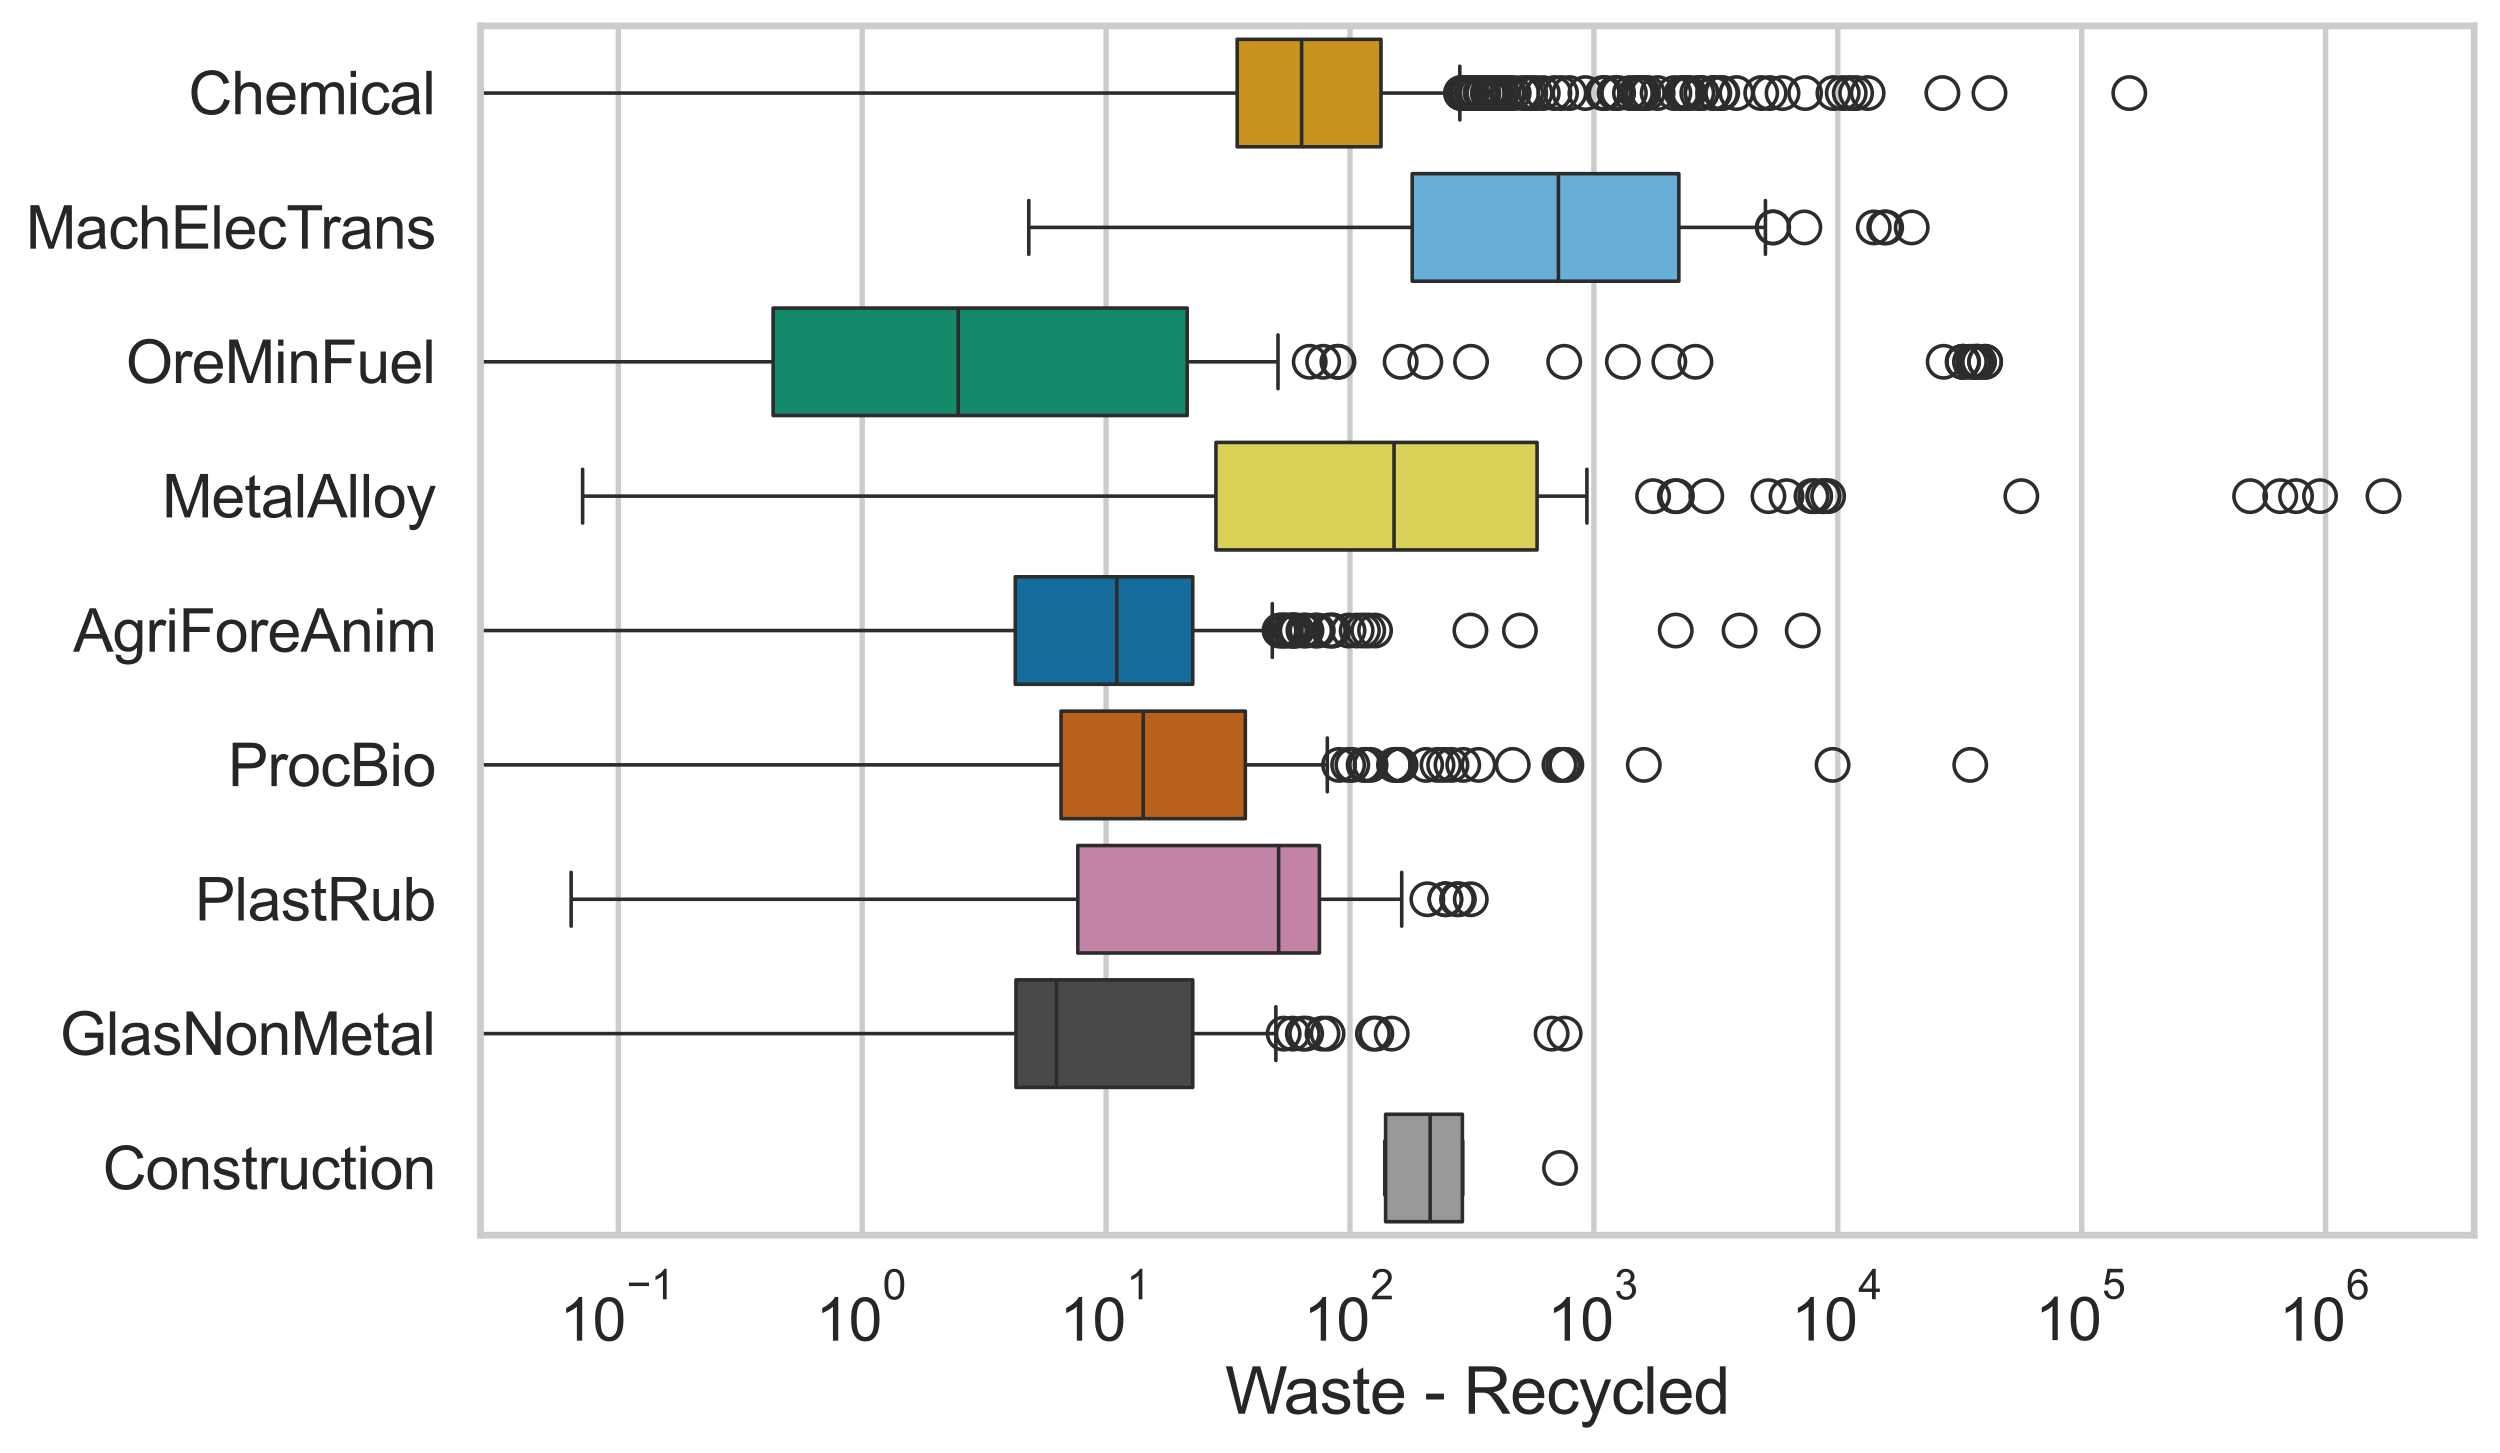 <?xml version="1.0" encoding="utf-8" standalone="no"?>
<!DOCTYPE svg PUBLIC "-//W3C//DTD SVG 1.1//EN"
  "http://www.w3.org/Graphics/SVG/1.1/DTD/svg11.dtd">
<svg xmlns:xlink="http://www.w3.org/1999/xlink" width="695.577pt" height="404.332pt" viewBox="0 0 695.577 404.332" xmlns="http://www.w3.org/2000/svg" version="1.1">
 <defs>
  <style type="text/css">*{stroke-linejoin: round; stroke-linecap: butt}</style>
 </defs>
 <g id="figure_1">
  <g id="patch_1">
   <path d="M 0 404.332 
L 695.577 404.332 
L 695.577 0 
L 0 0 
z
" style="fill: #ffffff"/>
  </g>
  <g id="axes_1">
   <g id="patch_2">
    <path d="M 133.697 343.665 
L 688.377 343.665 
L 688.377 7.2 
L 133.697 7.2 
z
" style="fill: #ffffff"/>
   </g>
   <g id="matplotlib.axis_1">
    <g id="xtick_1">
     <g id="line2d_1">
      <path d="M 172.029 343.665 
L 172.029 7.2 
" clip-path="url(#pf0ab934330)" style="fill: none; stroke: #cccccc; stroke-width: 1.5; stroke-linecap: round"/>
     </g>
     <g id="text_1">
      <!-- $\mathdefault{10^{-1}}$ -->
      <g style="fill: #262626" transform="translate(155.694 373.18) scale(0.165 -0.165)">
       <defs>
        <path id="ArialMT-31" d="M 2384 0 
L 1822 0 
L 1822 3584 
Q 1619 3391 1289 3197 
Q 959 3003 697 2906 
L 697 3450 
Q 1169 3672 1522 3987 
Q 1875 4303 2022 4600 
L 2384 4600 
L 2384 0 
z
" transform="scale(0.016)"/>
        <path id="ArialMT-30" d="M 266 2259 
Q 266 3072 433 3567 
Q 600 4063 929 4331 
Q 1259 4600 1759 4600 
Q 2128 4600 2406 4451 
Q 2684 4303 2865 4023 
Q 3047 3744 3150 3342 
Q 3253 2941 3253 2259 
Q 3253 1453 3087 958 
Q 2922 463 2592 192 
Q 2263 -78 1759 -78 
Q 1097 -78 719 397 
Q 266 969 266 2259 
z
M 844 2259 
Q 844 1131 1108 757 
Q 1372 384 1759 384 
Q 2147 384 2411 759 
Q 2675 1134 2675 2259 
Q 2675 3391 2411 3762 
Q 2147 4134 1753 4134 
Q 1366 4134 1134 3806 
Q 844 3388 844 2259 
z
" transform="scale(0.016)"/>
        <path id="ArialMT-2212" d="M 3381 1997 
L 356 1997 
L 356 2522 
L 3381 2522 
L 3381 1997 
z
" transform="scale(0.016)"/>
       </defs>
       <use xlink:href="#ArialMT-31" transform="translate(0 0.994)"/>
       <use xlink:href="#ArialMT-30" transform="translate(55.615 0.994)"/>
       <use xlink:href="#ArialMT-2212" transform="translate(112.973 70.688) scale(0.7)"/>
       <use xlink:href="#ArialMT-31" transform="translate(153.852 70.688) scale(0.7)"/>
      </g>
     </g>
    </g>
    <g id="xtick_2">
     <g id="line2d_2">
      <path d="M 239.889 343.665 
L 239.889 7.2 
" clip-path="url(#pf0ab934330)" style="fill: none; stroke: #cccccc; stroke-width: 1.5; stroke-linecap: round"/>
     </g>
     <g id="text_2">
      <!-- $\mathdefault{10^{0}}$ -->
      <g style="fill: #262626" transform="translate(226.937 373.18) scale(0.165 -0.165)">
       <use xlink:href="#ArialMT-31" transform="translate(0 0.994)"/>
       <use xlink:href="#ArialMT-30" transform="translate(55.615 0.994)"/>
       <use xlink:href="#ArialMT-30" transform="translate(112.973 70.688) scale(0.7)"/>
      </g>
     </g>
    </g>
    <g id="xtick_3">
     <g id="line2d_3">
      <path d="M 307.75 343.665 
L 307.75 7.2 
" clip-path="url(#pf0ab934330)" style="fill: none; stroke: #cccccc; stroke-width: 1.5; stroke-linecap: round"/>
     </g>
     <g id="text_3">
      <!-- $\mathdefault{10^{1}}$ -->
      <g style="fill: #262626" transform="translate(294.798 373.18) scale(0.165 -0.165)">
       <use xlink:href="#ArialMT-31" transform="translate(0 0.994)"/>
       <use xlink:href="#ArialMT-30" transform="translate(55.615 0.994)"/>
       <use xlink:href="#ArialMT-31" transform="translate(112.973 70.688) scale(0.7)"/>
      </g>
     </g>
    </g>
    <g id="xtick_4">
     <g id="line2d_4">
      <path d="M 375.611 343.665 
L 375.611 7.2 
" clip-path="url(#pf0ab934330)" style="fill: none; stroke: #cccccc; stroke-width: 1.5; stroke-linecap: round"/>
     </g>
     <g id="text_4">
      <!-- $\mathdefault{10^{2}}$ -->
      <g style="fill: #262626" transform="translate(362.658 373.18) scale(0.165 -0.165)">
       <defs>
        <path id="ArialMT-32" d="M 3222 541 
L 3222 0 
L 194 0 
Q 188 203 259 391 
Q 375 700 629 1000 
Q 884 1300 1366 1694 
Q 2113 2306 2375 2664 
Q 2638 3022 2638 3341 
Q 2638 3675 2398 3904 
Q 2159 4134 1775 4134 
Q 1369 4134 1125 3890 
Q 881 3647 878 3216 
L 300 3275 
Q 359 3922 746 4261 
Q 1134 4600 1788 4600 
Q 2447 4600 2831 4234 
Q 3216 3869 3216 3328 
Q 3216 3053 3103 2787 
Q 2991 2522 2730 2228 
Q 2469 1934 1863 1422 
Q 1356 997 1212 845 
Q 1069 694 975 541 
L 3222 541 
z
" transform="scale(0.016)"/>
       </defs>
       <use xlink:href="#ArialMT-31" transform="translate(0 0.994)"/>
       <use xlink:href="#ArialMT-30" transform="translate(55.615 0.994)"/>
       <use xlink:href="#ArialMT-32" transform="translate(112.973 70.688) scale(0.7)"/>
      </g>
     </g>
    </g>
    <g id="xtick_5">
     <g id="line2d_5">
      <path d="M 443.472 343.665 
L 443.472 7.2 
" clip-path="url(#pf0ab934330)" style="fill: none; stroke: #cccccc; stroke-width: 1.5; stroke-linecap: round"/>
     </g>
     <g id="text_5">
      <!-- $\mathdefault{10^{3}}$ -->
      <g style="fill: #262626" transform="translate(430.519 373.18) scale(0.165 -0.165)">
       <defs>
        <path id="ArialMT-33" d="M 269 1209 
L 831 1284 
Q 928 806 1161 595 
Q 1394 384 1728 384 
Q 2125 384 2398 659 
Q 2672 934 2672 1341 
Q 2672 1728 2419 1979 
Q 2166 2231 1775 2231 
Q 1616 2231 1378 2169 
L 1441 2663 
Q 1497 2656 1531 2656 
Q 1891 2656 2178 2843 
Q 2466 3031 2466 3422 
Q 2466 3731 2256 3934 
Q 2047 4138 1716 4138 
Q 1388 4138 1169 3931 
Q 950 3725 888 3313 
L 325 3413 
Q 428 3978 793 4289 
Q 1159 4600 1703 4600 
Q 2078 4600 2393 4439 
Q 2709 4278 2876 4000 
Q 3044 3722 3044 3409 
Q 3044 3113 2884 2869 
Q 2725 2625 2413 2481 
Q 2819 2388 3044 2092 
Q 3269 1797 3269 1353 
Q 3269 753 2831 336 
Q 2394 -81 1725 -81 
Q 1122 -81 723 278 
Q 325 638 269 1209 
z
" transform="scale(0.016)"/>
       </defs>
       <use xlink:href="#ArialMT-31" transform="translate(0 0.994)"/>
       <use xlink:href="#ArialMT-30" transform="translate(55.615 0.994)"/>
       <use xlink:href="#ArialMT-33" transform="translate(112.973 70.688) scale(0.7)"/>
      </g>
     </g>
    </g>
    <g id="xtick_6">
     <g id="line2d_6">
      <path d="M 511.332 343.665 
L 511.332 7.2 
" clip-path="url(#pf0ab934330)" style="fill: none; stroke: #cccccc; stroke-width: 1.5; stroke-linecap: round"/>
     </g>
     <g id="text_6">
      <!-- $\mathdefault{10^{4}}$ -->
      <g style="fill: #262626" transform="translate(498.38 373.015) scale(0.165 -0.165)">
       <defs>
        <path id="ArialMT-34" d="M 2069 0 
L 2069 1097 
L 81 1097 
L 81 1613 
L 2172 4581 
L 2631 4581 
L 2631 1613 
L 3250 1613 
L 3250 1097 
L 2631 1097 
L 2631 0 
L 2069 0 
z
M 2069 1613 
L 2069 3678 
L 634 1613 
L 2069 1613 
z
" transform="scale(0.016)"/>
       </defs>
       <use xlink:href="#ArialMT-31" transform="translate(0 0.202)"/>
       <use xlink:href="#ArialMT-30" transform="translate(55.615 0.202)"/>
       <use xlink:href="#ArialMT-34" transform="translate(112.973 69.895) scale(0.7)"/>
      </g>
     </g>
    </g>
    <g id="xtick_7">
     <g id="line2d_7">
      <path d="M 579.193 343.665 
L 579.193 7.2 
" clip-path="url(#pf0ab934330)" style="fill: none; stroke: #cccccc; stroke-width: 1.5; stroke-linecap: round"/>
     </g>
     <g id="text_7">
      <!-- $\mathdefault{10^{5}}$ -->
      <g style="fill: #262626" transform="translate(566.241 373.015) scale(0.165 -0.165)">
       <defs>
        <path id="ArialMT-35" d="M 266 1200 
L 856 1250 
Q 922 819 1161 601 
Q 1400 384 1738 384 
Q 2144 384 2425 690 
Q 2706 997 2706 1503 
Q 2706 1984 2436 2262 
Q 2166 2541 1728 2541 
Q 1456 2541 1237 2417 
Q 1019 2294 894 2097 
L 366 2166 
L 809 4519 
L 3088 4519 
L 3088 3981 
L 1259 3981 
L 1013 2750 
Q 1425 3038 1878 3038 
Q 2478 3038 2890 2622 
Q 3303 2206 3303 1553 
Q 3303 931 2941 478 
Q 2500 -78 1738 -78 
Q 1113 -78 717 272 
Q 322 622 266 1200 
z
" transform="scale(0.016)"/>
       </defs>
       <use xlink:href="#ArialMT-31" transform="translate(0 0.88)"/>
       <use xlink:href="#ArialMT-30" transform="translate(55.615 0.88)"/>
       <use xlink:href="#ArialMT-35" transform="translate(112.973 70.573) scale(0.7)"/>
      </g>
     </g>
    </g>
    <g id="xtick_8">
     <g id="line2d_8">
      <path d="M 647.054 343.665 
L 647.054 7.2 
" clip-path="url(#pf0ab934330)" style="fill: none; stroke: #cccccc; stroke-width: 1.5; stroke-linecap: round"/>
     </g>
     <g id="text_8">
      <!-- $\mathdefault{10^{6}}$ -->
      <g style="fill: #262626" transform="translate(634.101 373.18) scale(0.165 -0.165)">
       <defs>
        <path id="ArialMT-36" d="M 3184 3459 
L 2625 3416 
Q 2550 3747 2413 3897 
Q 2184 4138 1850 4138 
Q 1581 4138 1378 3988 
Q 1113 3794 959 3422 
Q 806 3050 800 2363 
Q 1003 2672 1297 2822 
Q 1591 2972 1913 2972 
Q 2475 2972 2870 2558 
Q 3266 2144 3266 1488 
Q 3266 1056 3080 686 
Q 2894 316 2569 119 
Q 2244 -78 1831 -78 
Q 1128 -78 684 439 
Q 241 956 241 2144 
Q 241 3472 731 4075 
Q 1159 4600 1884 4600 
Q 2425 4600 2770 4297 
Q 3116 3994 3184 3459 
z
M 888 1484 
Q 888 1194 1011 928 
Q 1134 663 1356 523 
Q 1578 384 1822 384 
Q 2178 384 2434 671 
Q 2691 959 2691 1453 
Q 2691 1928 2437 2201 
Q 2184 2475 1800 2475 
Q 1419 2475 1153 2201 
Q 888 1928 888 1484 
z
" transform="scale(0.016)"/>
       </defs>
       <use xlink:href="#ArialMT-31" transform="translate(0 0.994)"/>
       <use xlink:href="#ArialMT-30" transform="translate(55.615 0.994)"/>
       <use xlink:href="#ArialMT-36" transform="translate(112.973 70.688) scale(0.7)"/>
      </g>
     </g>
    </g>
    <g id="xtick_9"/>
    <g id="xtick_10"/>
    <g id="xtick_11"/>
    <g id="xtick_12"/>
    <g id="xtick_13"/>
    <g id="xtick_14"/>
    <g id="xtick_15"/>
    <g id="xtick_16"/>
    <g id="xtick_17"/>
    <g id="xtick_18"/>
    <g id="xtick_19"/>
    <g id="xtick_20"/>
    <g id="xtick_21"/>
    <g id="xtick_22"/>
    <g id="xtick_23"/>
    <g id="xtick_24"/>
    <g id="xtick_25"/>
    <g id="xtick_26"/>
    <g id="xtick_27"/>
    <g id="xtick_28"/>
    <g id="xtick_29"/>
    <g id="xtick_30"/>
    <g id="xtick_31"/>
    <g id="xtick_32"/>
    <g id="xtick_33"/>
    <g id="xtick_34"/>
    <g id="xtick_35"/>
    <g id="xtick_36"/>
    <g id="xtick_37"/>
    <g id="xtick_38"/>
    <g id="xtick_39"/>
    <g id="xtick_40"/>
    <g id="xtick_41"/>
    <g id="xtick_42"/>
    <g id="xtick_43"/>
    <g id="xtick_44"/>
    <g id="xtick_45"/>
    <g id="xtick_46"/>
    <g id="xtick_47"/>
    <g id="xtick_48"/>
    <g id="xtick_49"/>
    <g id="xtick_50"/>
    <g id="xtick_51"/>
    <g id="xtick_52"/>
    <g id="xtick_53"/>
    <g id="xtick_54"/>
    <g id="xtick_55"/>
    <g id="xtick_56"/>
    <g id="xtick_57"/>
    <g id="xtick_58"/>
    <g id="xtick_59"/>
    <g id="xtick_60"/>
    <g id="xtick_61"/>
    <g id="xtick_62"/>
    <g id="xtick_63"/>
    <g id="xtick_64"/>
    <g id="xtick_65"/>
    <g id="xtick_66"/>
    <g id="xtick_67"/>
    <g id="xtick_68"/>
    <g id="xtick_69"/>
    <g id="xtick_70"/>
    <g id="xtick_71"/>
    <g id="xtick_72"/>
    <g id="xtick_73"/>
    <g id="xtick_74"/>
    <g id="text_9">
     <!-- Waste - Recycled -->
     <g style="fill: #262626" transform="translate(340.858 393.344) scale(0.18 -0.18)">
      <defs>
       <path id="ArialMT-57" d="M 1294 0 
L 78 4581 
L 700 4581 
L 1397 1578 
Q 1509 1106 1591 641 
Q 1766 1375 1797 1488 
L 2669 4581 
L 3400 4581 
L 4056 2263 
Q 4303 1400 4413 641 
Q 4500 1075 4641 1638 
L 5359 4581 
L 5969 4581 
L 4713 0 
L 4128 0 
L 3163 3491 
Q 3041 3928 3019 4028 
Q 2947 3713 2884 3491 
L 1913 0 
L 1294 0 
z
" transform="scale(0.016)"/>
       <path id="ArialMT-61" d="M 2588 409 
Q 2275 144 1986 34 
Q 1697 -75 1366 -75 
Q 819 -75 525 192 
Q 231 459 231 875 
Q 231 1119 342 1320 
Q 453 1522 633 1644 
Q 813 1766 1038 1828 
Q 1203 1872 1538 1913 
Q 2219 1994 2541 2106 
Q 2544 2222 2544 2253 
Q 2544 2597 2384 2738 
Q 2169 2928 1744 2928 
Q 1347 2928 1158 2789 
Q 969 2650 878 2297 
L 328 2372 
Q 403 2725 575 2942 
Q 747 3159 1072 3276 
Q 1397 3394 1825 3394 
Q 2250 3394 2515 3294 
Q 2781 3194 2906 3042 
Q 3031 2891 3081 2659 
Q 3109 2516 3109 2141 
L 3109 1391 
Q 3109 606 3145 398 
Q 3181 191 3288 0 
L 2700 0 
Q 2613 175 2588 409 
z
M 2541 1666 
Q 2234 1541 1622 1453 
Q 1275 1403 1131 1340 
Q 988 1278 909 1158 
Q 831 1038 831 891 
Q 831 666 1001 516 
Q 1172 366 1500 366 
Q 1825 366 2078 508 
Q 2331 650 2450 897 
Q 2541 1088 2541 1459 
L 2541 1666 
z
" transform="scale(0.016)"/>
       <path id="ArialMT-73" d="M 197 991 
L 753 1078 
Q 800 744 1014 566 
Q 1228 388 1613 388 
Q 2000 388 2187 545 
Q 2375 703 2375 916 
Q 2375 1106 2209 1216 
Q 2094 1291 1634 1406 
Q 1016 1563 777 1677 
Q 538 1791 414 1992 
Q 291 2194 291 2438 
Q 291 2659 392 2848 
Q 494 3038 669 3163 
Q 800 3259 1026 3326 
Q 1253 3394 1513 3394 
Q 1903 3394 2198 3281 
Q 2494 3169 2634 2976 
Q 2775 2784 2828 2463 
L 2278 2388 
Q 2241 2644 2061 2787 
Q 1881 2931 1553 2931 
Q 1166 2931 1000 2803 
Q 834 2675 834 2503 
Q 834 2394 903 2306 
Q 972 2216 1119 2156 
Q 1203 2125 1616 2013 
Q 2213 1853 2448 1751 
Q 2684 1650 2818 1456 
Q 2953 1263 2953 975 
Q 2953 694 2789 445 
Q 2625 197 2315 61 
Q 2006 -75 1616 -75 
Q 969 -75 630 194 
Q 291 463 197 991 
z
" transform="scale(0.016)"/>
       <path id="ArialMT-74" d="M 1650 503 
L 1731 6 
Q 1494 -44 1306 -44 
Q 1000 -44 831 53 
Q 663 150 594 308 
Q 525 466 525 972 
L 525 2881 
L 113 2881 
L 113 3319 
L 525 3319 
L 525 4141 
L 1084 4478 
L 1084 3319 
L 1650 3319 
L 1650 2881 
L 1084 2881 
L 1084 941 
Q 1084 700 1114 631 
Q 1144 563 1211 522 
Q 1278 481 1403 481 
Q 1497 481 1650 503 
z
" transform="scale(0.016)"/>
       <path id="ArialMT-65" d="M 2694 1069 
L 3275 997 
Q 3138 488 2766 206 
Q 2394 -75 1816 -75 
Q 1088 -75 661 373 
Q 234 822 234 1631 
Q 234 2469 665 2931 
Q 1097 3394 1784 3394 
Q 2450 3394 2872 2941 
Q 3294 2488 3294 1666 
Q 3294 1616 3291 1516 
L 816 1516 
Q 847 969 1125 678 
Q 1403 388 1819 388 
Q 2128 388 2347 550 
Q 2566 713 2694 1069 
z
M 847 1978 
L 2700 1978 
Q 2663 2397 2488 2606 
Q 2219 2931 1791 2931 
Q 1403 2931 1139 2672 
Q 875 2413 847 1978 
z
" transform="scale(0.016)"/>
       <path id="ArialMT-20" transform="scale(0.016)"/>
       <path id="ArialMT-2d" d="M 203 1375 
L 203 1941 
L 1931 1941 
L 1931 1375 
L 203 1375 
z
" transform="scale(0.016)"/>
       <path id="ArialMT-52" d="M 503 0 
L 503 4581 
L 2534 4581 
Q 3147 4581 3465 4457 
Q 3784 4334 3975 4021 
Q 4166 3709 4166 3331 
Q 4166 2844 3850 2509 
Q 3534 2175 2875 2084 
Q 3116 1969 3241 1856 
Q 3506 1613 3744 1247 
L 4541 0 
L 3778 0 
L 3172 953 
Q 2906 1366 2734 1584 
Q 2563 1803 2427 1890 
Q 2291 1978 2150 2013 
Q 2047 2034 1813 2034 
L 1109 2034 
L 1109 0 
L 503 0 
z
M 1109 2559 
L 2413 2559 
Q 2828 2559 3062 2645 
Q 3297 2731 3419 2920 
Q 3541 3109 3541 3331 
Q 3541 3656 3305 3865 
Q 3069 4075 2559 4075 
L 1109 4075 
L 1109 2559 
z
" transform="scale(0.016)"/>
       <path id="ArialMT-63" d="M 2588 1216 
L 3141 1144 
Q 3050 572 2676 248 
Q 2303 -75 1759 -75 
Q 1078 -75 664 370 
Q 250 816 250 1647 
Q 250 2184 428 2587 
Q 606 2991 970 3192 
Q 1334 3394 1763 3394 
Q 2303 3394 2647 3120 
Q 2991 2847 3088 2344 
L 2541 2259 
Q 2463 2594 2264 2762 
Q 2066 2931 1784 2931 
Q 1359 2931 1093 2626 
Q 828 2322 828 1663 
Q 828 994 1084 691 
Q 1341 388 1753 388 
Q 2084 388 2306 591 
Q 2528 794 2588 1216 
z
" transform="scale(0.016)"/>
       <path id="ArialMT-79" d="M 397 -1278 
L 334 -750 
Q 519 -800 656 -800 
Q 844 -800 956 -737 
Q 1069 -675 1141 -563 
Q 1194 -478 1313 -144 
Q 1328 -97 1363 -6 
L 103 3319 
L 709 3319 
L 1400 1397 
Q 1534 1031 1641 628 
Q 1738 1016 1872 1384 
L 2581 3319 
L 3144 3319 
L 1881 -56 
Q 1678 -603 1566 -809 
Q 1416 -1088 1222 -1217 
Q 1028 -1347 759 -1347 
Q 597 -1347 397 -1278 
z
" transform="scale(0.016)"/>
       <path id="ArialMT-6c" d="M 409 0 
L 409 4581 
L 972 4581 
L 972 0 
L 409 0 
z
" transform="scale(0.016)"/>
       <path id="ArialMT-64" d="M 2575 0 
L 2575 419 
Q 2259 -75 1647 -75 
Q 1250 -75 917 144 
Q 584 363 401 755 
Q 219 1147 219 1656 
Q 219 2153 384 2558 
Q 550 2963 881 3178 
Q 1213 3394 1622 3394 
Q 1922 3394 2156 3267 
Q 2391 3141 2538 2938 
L 2538 4581 
L 3097 4581 
L 3097 0 
L 2575 0 
z
M 797 1656 
Q 797 1019 1065 703 
Q 1334 388 1700 388 
Q 2069 388 2326 689 
Q 2584 991 2584 1609 
Q 2584 2291 2321 2609 
Q 2059 2928 1675 2928 
Q 1300 2928 1048 2622 
Q 797 2316 797 1656 
z
" transform="scale(0.016)"/>
      </defs>
      <use xlink:href="#ArialMT-57"/>
      <use xlink:href="#ArialMT-61" transform="translate(90.635 0)"/>
      <use xlink:href="#ArialMT-73" transform="translate(146.25 0)"/>
      <use xlink:href="#ArialMT-74" transform="translate(196.25 0)"/>
      <use xlink:href="#ArialMT-65" transform="translate(224.033 0)"/>
      <use xlink:href="#ArialMT-20" transform="translate(279.648 0)"/>
      <use xlink:href="#ArialMT-2d" transform="translate(307.432 0)"/>
      <use xlink:href="#ArialMT-20" transform="translate(340.732 0)"/>
      <use xlink:href="#ArialMT-52" transform="translate(368.516 0)"/>
      <use xlink:href="#ArialMT-65" transform="translate(440.732 0)"/>
      <use xlink:href="#ArialMT-63" transform="translate(496.348 0)"/>
      <use xlink:href="#ArialMT-79" transform="translate(546.348 0)"/>
      <use xlink:href="#ArialMT-63" transform="translate(596.348 0)"/>
      <use xlink:href="#ArialMT-6c" transform="translate(646.348 0)"/>
      <use xlink:href="#ArialMT-65" transform="translate(668.564 0)"/>
      <use xlink:href="#ArialMT-64" transform="translate(724.18 0)"/>
     </g>
    </g>
   </g>
   <g id="matplotlib.axis_2">
    <g id="ytick_1">
     <g id="text_10">
      <!-- Chemical -->
      <g style="fill: #262626" transform="translate(52.428 31.798) scale(0.165 -0.165)">
       <defs>
        <path id="ArialMT-43" d="M 3763 1606 
L 4369 1453 
Q 4178 706 3683 314 
Q 3188 -78 2472 -78 
Q 1731 -78 1267 223 
Q 803 525 561 1097 
Q 319 1669 319 2325 
Q 319 3041 592 3573 
Q 866 4106 1370 4382 
Q 1875 4659 2481 4659 
Q 3169 4659 3637 4309 
Q 4106 3959 4291 3325 
L 3694 3184 
Q 3534 3684 3231 3912 
Q 2928 4141 2469 4141 
Q 1941 4141 1586 3887 
Q 1231 3634 1087 3207 
Q 944 2781 944 2328 
Q 944 1744 1114 1308 
Q 1284 872 1643 656 
Q 2003 441 2422 441 
Q 2931 441 3284 734 
Q 3638 1028 3763 1606 
z
" transform="scale(0.016)"/>
        <path id="ArialMT-68" d="M 422 0 
L 422 4581 
L 984 4581 
L 984 2938 
Q 1378 3394 1978 3394 
Q 2347 3394 2619 3248 
Q 2891 3103 3008 2847 
Q 3125 2591 3125 2103 
L 3125 0 
L 2563 0 
L 2563 2103 
Q 2563 2525 2380 2717 
Q 2197 2909 1863 2909 
Q 1613 2909 1392 2779 
Q 1172 2650 1078 2428 
Q 984 2206 984 1816 
L 984 0 
L 422 0 
z
" transform="scale(0.016)"/>
        <path id="ArialMT-6d" d="M 422 0 
L 422 3319 
L 925 3319 
L 925 2853 
Q 1081 3097 1340 3245 
Q 1600 3394 1931 3394 
Q 2300 3394 2536 3241 
Q 2772 3088 2869 2813 
Q 3263 3394 3894 3394 
Q 4388 3394 4653 3120 
Q 4919 2847 4919 2278 
L 4919 0 
L 4359 0 
L 4359 2091 
Q 4359 2428 4304 2576 
Q 4250 2725 4106 2815 
Q 3963 2906 3769 2906 
Q 3419 2906 3187 2673 
Q 2956 2441 2956 1928 
L 2956 0 
L 2394 0 
L 2394 2156 
Q 2394 2531 2256 2718 
Q 2119 2906 1806 2906 
Q 1569 2906 1367 2781 
Q 1166 2656 1075 2415 
Q 984 2175 984 1722 
L 984 0 
L 422 0 
z
" transform="scale(0.016)"/>
        <path id="ArialMT-69" d="M 425 3934 
L 425 4581 
L 988 4581 
L 988 3934 
L 425 3934 
z
M 425 0 
L 425 3319 
L 988 3319 
L 988 0 
L 425 0 
z
" transform="scale(0.016)"/>
       </defs>
       <use xlink:href="#ArialMT-43"/>
       <use xlink:href="#ArialMT-68" transform="translate(72.217 0)"/>
       <use xlink:href="#ArialMT-65" transform="translate(127.832 0)"/>
       <use xlink:href="#ArialMT-6d" transform="translate(183.447 0)"/>
       <use xlink:href="#ArialMT-69" transform="translate(266.748 0)"/>
       <use xlink:href="#ArialMT-63" transform="translate(288.965 0)"/>
       <use xlink:href="#ArialMT-61" transform="translate(338.965 0)"/>
       <use xlink:href="#ArialMT-6c" transform="translate(394.58 0)"/>
      </g>
     </g>
    </g>
    <g id="ytick_2">
     <g id="text_11">
      <!-- MachElecTrans -->
      <g style="fill: #262626" transform="translate(7.2 69.183) scale(0.165 -0.165)">
       <defs>
        <path id="ArialMT-4d" d="M 475 0 
L 475 4581 
L 1388 4581 
L 2472 1338 
Q 2622 884 2691 659 
Q 2769 909 2934 1394 
L 4031 4581 
L 4847 4581 
L 4847 0 
L 4263 0 
L 4263 3834 
L 2931 0 
L 2384 0 
L 1059 3900 
L 1059 0 
L 475 0 
z
" transform="scale(0.016)"/>
        <path id="ArialMT-45" d="M 506 0 
L 506 4581 
L 3819 4581 
L 3819 4041 
L 1113 4041 
L 1113 2638 
L 3647 2638 
L 3647 2100 
L 1113 2100 
L 1113 541 
L 3925 541 
L 3925 0 
L 506 0 
z
" transform="scale(0.016)"/>
        <path id="ArialMT-54" d="M 1659 0 
L 1659 4041 
L 150 4041 
L 150 4581 
L 3781 4581 
L 3781 4041 
L 2266 4041 
L 2266 0 
L 1659 0 
z
" transform="scale(0.016)"/>
        <path id="ArialMT-72" d="M 416 0 
L 416 3319 
L 922 3319 
L 922 2816 
Q 1116 3169 1280 3281 
Q 1444 3394 1641 3394 
Q 1925 3394 2219 3213 
L 2025 2691 
Q 1819 2813 1613 2813 
Q 1428 2813 1281 2702 
Q 1134 2591 1072 2394 
Q 978 2094 978 1738 
L 978 0 
L 416 0 
z
" transform="scale(0.016)"/>
        <path id="ArialMT-6e" d="M 422 0 
L 422 3319 
L 928 3319 
L 928 2847 
Q 1294 3394 1984 3394 
Q 2284 3394 2536 3286 
Q 2788 3178 2913 3003 
Q 3038 2828 3088 2588 
Q 3119 2431 3119 2041 
L 3119 0 
L 2556 0 
L 2556 2019 
Q 2556 2363 2490 2533 
Q 2425 2703 2258 2804 
Q 2091 2906 1866 2906 
Q 1506 2906 1245 2678 
Q 984 2450 984 1813 
L 984 0 
L 422 0 
z
" transform="scale(0.016)"/>
       </defs>
       <use xlink:href="#ArialMT-4d"/>
       <use xlink:href="#ArialMT-61" transform="translate(83.301 0)"/>
       <use xlink:href="#ArialMT-63" transform="translate(138.916 0)"/>
       <use xlink:href="#ArialMT-68" transform="translate(188.916 0)"/>
       <use xlink:href="#ArialMT-45" transform="translate(244.531 0)"/>
       <use xlink:href="#ArialMT-6c" transform="translate(311.23 0)"/>
       <use xlink:href="#ArialMT-65" transform="translate(333.447 0)"/>
       <use xlink:href="#ArialMT-63" transform="translate(389.062 0)"/>
       <use xlink:href="#ArialMT-54" transform="translate(439.062 0)"/>
       <use xlink:href="#ArialMT-72" transform="translate(496.396 0)"/>
       <use xlink:href="#ArialMT-61" transform="translate(529.697 0)"/>
       <use xlink:href="#ArialMT-6e" transform="translate(585.312 0)"/>
       <use xlink:href="#ArialMT-73" transform="translate(640.928 0)"/>
      </g>
     </g>
    </g>
    <g id="ytick_3">
     <g id="text_12">
      <!-- OreMinFuel -->
      <g style="fill: #262626" transform="translate(35.013 106.568) scale(0.165 -0.165)">
       <defs>
        <path id="ArialMT-4f" d="M 309 2231 
Q 309 3372 921 4017 
Q 1534 4663 2503 4663 
Q 3138 4663 3647 4359 
Q 4156 4056 4423 3514 
Q 4691 2972 4691 2284 
Q 4691 1588 4409 1038 
Q 4128 488 3612 205 
Q 3097 -78 2500 -78 
Q 1853 -78 1343 234 
Q 834 547 571 1087 
Q 309 1628 309 2231 
z
M 934 2222 
Q 934 1394 1379 917 
Q 1825 441 2497 441 
Q 3181 441 3623 922 
Q 4066 1403 4066 2288 
Q 4066 2847 3877 3264 
Q 3688 3681 3323 3911 
Q 2959 4141 2506 4141 
Q 1863 4141 1398 3698 
Q 934 3256 934 2222 
z
" transform="scale(0.016)"/>
        <path id="ArialMT-46" d="M 525 0 
L 525 4581 
L 3616 4581 
L 3616 4041 
L 1131 4041 
L 1131 2622 
L 3281 2622 
L 3281 2081 
L 1131 2081 
L 1131 0 
L 525 0 
z
" transform="scale(0.016)"/>
        <path id="ArialMT-75" d="M 2597 0 
L 2597 488 
Q 2209 -75 1544 -75 
Q 1250 -75 995 37 
Q 741 150 617 320 
Q 494 491 444 738 
Q 409 903 409 1263 
L 409 3319 
L 972 3319 
L 972 1478 
Q 972 1038 1006 884 
Q 1059 663 1231 536 
Q 1403 409 1656 409 
Q 1909 409 2131 539 
Q 2353 669 2445 892 
Q 2538 1116 2538 1541 
L 2538 3319 
L 3100 3319 
L 3100 0 
L 2597 0 
z
" transform="scale(0.016)"/>
       </defs>
       <use xlink:href="#ArialMT-4f"/>
       <use xlink:href="#ArialMT-72" transform="translate(77.783 0)"/>
       <use xlink:href="#ArialMT-65" transform="translate(111.084 0)"/>
       <use xlink:href="#ArialMT-4d" transform="translate(166.699 0)"/>
       <use xlink:href="#ArialMT-69" transform="translate(250 0)"/>
       <use xlink:href="#ArialMT-6e" transform="translate(272.217 0)"/>
       <use xlink:href="#ArialMT-46" transform="translate(327.832 0)"/>
       <use xlink:href="#ArialMT-75" transform="translate(388.916 0)"/>
       <use xlink:href="#ArialMT-65" transform="translate(444.531 0)"/>
       <use xlink:href="#ArialMT-6c" transform="translate(500.146 0)"/>
      </g>
     </g>
    </g>
    <g id="ytick_4">
     <g id="text_13">
      <!-- MetalAlloy -->
      <g style="fill: #262626" transform="translate(45.088 143.953) scale(0.165 -0.165)">
       <defs>
        <path id="ArialMT-41" d="M -9 0 
L 1750 4581 
L 2403 4581 
L 4278 0 
L 3588 0 
L 3053 1388 
L 1138 1388 
L 634 0 
L -9 0 
z
M 1313 1881 
L 2866 1881 
L 2388 3150 
Q 2169 3728 2063 4100 
Q 1975 3659 1816 3225 
L 1313 1881 
z
" transform="scale(0.016)"/>
        <path id="ArialMT-6f" d="M 213 1659 
Q 213 2581 725 3025 
Q 1153 3394 1769 3394 
Q 2453 3394 2887 2945 
Q 3322 2497 3322 1706 
Q 3322 1066 3130 698 
Q 2938 331 2570 128 
Q 2203 -75 1769 -75 
Q 1072 -75 642 372 
Q 213 819 213 1659 
z
M 791 1659 
Q 791 1022 1069 705 
Q 1347 388 1769 388 
Q 2188 388 2466 706 
Q 2744 1025 2744 1678 
Q 2744 2294 2464 2611 
Q 2184 2928 1769 2928 
Q 1347 2928 1069 2612 
Q 791 2297 791 1659 
z
" transform="scale(0.016)"/>
       </defs>
       <use xlink:href="#ArialMT-4d"/>
       <use xlink:href="#ArialMT-65" transform="translate(83.301 0)"/>
       <use xlink:href="#ArialMT-74" transform="translate(138.916 0)"/>
       <use xlink:href="#ArialMT-61" transform="translate(166.699 0)"/>
       <use xlink:href="#ArialMT-6c" transform="translate(222.314 0)"/>
       <use xlink:href="#ArialMT-41" transform="translate(244.531 0)"/>
       <use xlink:href="#ArialMT-6c" transform="translate(311.23 0)"/>
       <use xlink:href="#ArialMT-6c" transform="translate(333.447 0)"/>
       <use xlink:href="#ArialMT-6f" transform="translate(355.664 0)"/>
       <use xlink:href="#ArialMT-79" transform="translate(411.279 0)"/>
      </g>
     </g>
    </g>
    <g id="ytick_5">
     <g id="text_14">
      <!-- AgriForeAnim -->
      <g style="fill: #262626" transform="translate(20.341 181.337) scale(0.165 -0.165)">
       <defs>
        <path id="ArialMT-67" d="M 319 -275 
L 866 -356 
Q 900 -609 1056 -725 
Q 1266 -881 1628 -881 
Q 2019 -881 2231 -725 
Q 2444 -569 2519 -288 
Q 2563 -116 2559 434 
Q 2191 0 1641 0 
Q 956 0 581 494 
Q 206 988 206 1678 
Q 206 2153 378 2554 
Q 550 2956 876 3175 
Q 1203 3394 1644 3394 
Q 2231 3394 2613 2919 
L 2613 3319 
L 3131 3319 
L 3131 450 
Q 3131 -325 2973 -648 
Q 2816 -972 2473 -1159 
Q 2131 -1347 1631 -1347 
Q 1038 -1347 672 -1080 
Q 306 -813 319 -275 
z
M 784 1719 
Q 784 1066 1043 766 
Q 1303 466 1694 466 
Q 2081 466 2343 764 
Q 2606 1063 2606 1700 
Q 2606 2309 2336 2618 
Q 2066 2928 1684 2928 
Q 1309 2928 1046 2623 
Q 784 2319 784 1719 
z
" transform="scale(0.016)"/>
       </defs>
       <use xlink:href="#ArialMT-41"/>
       <use xlink:href="#ArialMT-67" transform="translate(66.699 0)"/>
       <use xlink:href="#ArialMT-72" transform="translate(122.314 0)"/>
       <use xlink:href="#ArialMT-69" transform="translate(155.615 0)"/>
       <use xlink:href="#ArialMT-46" transform="translate(177.832 0)"/>
       <use xlink:href="#ArialMT-6f" transform="translate(238.916 0)"/>
       <use xlink:href="#ArialMT-72" transform="translate(294.531 0)"/>
       <use xlink:href="#ArialMT-65" transform="translate(327.832 0)"/>
       <use xlink:href="#ArialMT-41" transform="translate(383.447 0)"/>
       <use xlink:href="#ArialMT-6e" transform="translate(450.146 0)"/>
       <use xlink:href="#ArialMT-69" transform="translate(505.762 0)"/>
       <use xlink:href="#ArialMT-6d" transform="translate(527.979 0)"/>
      </g>
     </g>
    </g>
    <g id="ytick_6">
     <g id="text_15">
      <!-- ProcBio -->
      <g style="fill: #262626" transform="translate(63.424 218.722) scale(0.165 -0.165)">
       <defs>
        <path id="ArialMT-50" d="M 494 0 
L 494 4581 
L 2222 4581 
Q 2678 4581 2919 4538 
Q 3256 4481 3484 4323 
Q 3713 4166 3852 3881 
Q 3991 3597 3991 3256 
Q 3991 2672 3619 2267 
Q 3247 1863 2275 1863 
L 1100 1863 
L 1100 0 
L 494 0 
z
M 1100 2403 
L 2284 2403 
Q 2872 2403 3119 2622 
Q 3366 2841 3366 3238 
Q 3366 3525 3220 3729 
Q 3075 3934 2838 4000 
Q 2684 4041 2272 4041 
L 1100 4041 
L 1100 2403 
z
" transform="scale(0.016)"/>
        <path id="ArialMT-42" d="M 469 0 
L 469 4581 
L 2188 4581 
Q 2713 4581 3030 4442 
Q 3347 4303 3526 4014 
Q 3706 3725 3706 3409 
Q 3706 3116 3547 2856 
Q 3388 2597 3066 2438 
Q 3481 2316 3704 2022 
Q 3928 1728 3928 1328 
Q 3928 1006 3792 729 
Q 3656 453 3456 303 
Q 3256 153 2954 76 
Q 2653 0 2216 0 
L 469 0 
z
M 1075 2656 
L 2066 2656 
Q 2469 2656 2644 2709 
Q 2875 2778 2992 2937 
Q 3109 3097 3109 3338 
Q 3109 3566 3000 3739 
Q 2891 3913 2687 3977 
Q 2484 4041 1991 4041 
L 1075 4041 
L 1075 2656 
z
M 1075 541 
L 2216 541 
Q 2509 541 2628 563 
Q 2838 600 2978 687 
Q 3119 775 3209 942 
Q 3300 1109 3300 1328 
Q 3300 1584 3169 1773 
Q 3038 1963 2805 2039 
Q 2572 2116 2134 2116 
L 1075 2116 
L 1075 541 
z
" transform="scale(0.016)"/>
       </defs>
       <use xlink:href="#ArialMT-50"/>
       <use xlink:href="#ArialMT-72" transform="translate(66.699 0)"/>
       <use xlink:href="#ArialMT-6f" transform="translate(100 0)"/>
       <use xlink:href="#ArialMT-63" transform="translate(155.615 0)"/>
       <use xlink:href="#ArialMT-42" transform="translate(205.615 0)"/>
       <use xlink:href="#ArialMT-69" transform="translate(272.314 0)"/>
       <use xlink:href="#ArialMT-6f" transform="translate(294.531 0)"/>
      </g>
     </g>
    </g>
    <g id="ytick_7">
     <g id="text_16">
      <!-- PlastRub -->
      <g style="fill: #262626" transform="translate(54.248 256.107) scale(0.165 -0.165)">
       <defs>
        <path id="ArialMT-62" d="M 941 0 
L 419 0 
L 419 4581 
L 981 4581 
L 981 2947 
Q 1338 3394 1891 3394 
Q 2197 3394 2470 3270 
Q 2744 3147 2920 2923 
Q 3097 2700 3197 2384 
Q 3297 2069 3297 1709 
Q 3297 856 2875 390 
Q 2453 -75 1863 -75 
Q 1275 -75 941 416 
L 941 0 
z
M 934 1684 
Q 934 1088 1097 822 
Q 1363 388 1816 388 
Q 2184 388 2453 708 
Q 2722 1028 2722 1663 
Q 2722 2313 2464 2622 
Q 2206 2931 1841 2931 
Q 1472 2931 1203 2611 
Q 934 2291 934 1684 
z
" transform="scale(0.016)"/>
       </defs>
       <use xlink:href="#ArialMT-50"/>
       <use xlink:href="#ArialMT-6c" transform="translate(66.699 0)"/>
       <use xlink:href="#ArialMT-61" transform="translate(88.916 0)"/>
       <use xlink:href="#ArialMT-73" transform="translate(144.531 0)"/>
       <use xlink:href="#ArialMT-74" transform="translate(194.531 0)"/>
       <use xlink:href="#ArialMT-52" transform="translate(222.314 0)"/>
       <use xlink:href="#ArialMT-75" transform="translate(294.531 0)"/>
       <use xlink:href="#ArialMT-62" transform="translate(350.146 0)"/>
      </g>
     </g>
    </g>
    <g id="ytick_8">
     <g id="text_17">
      <!-- GlasNonMetal -->
      <g style="fill: #262626" transform="translate(16.659 293.492) scale(0.165 -0.165)">
       <defs>
        <path id="ArialMT-47" d="M 2638 1797 
L 2638 2334 
L 4578 2338 
L 4578 638 
Q 4131 281 3656 101 
Q 3181 -78 2681 -78 
Q 2006 -78 1454 211 
Q 903 500 622 1047 
Q 341 1594 341 2269 
Q 341 2938 620 3517 
Q 900 4097 1425 4378 
Q 1950 4659 2634 4659 
Q 3131 4659 3532 4498 
Q 3934 4338 4162 4050 
Q 4391 3763 4509 3300 
L 3963 3150 
Q 3859 3500 3706 3700 
Q 3553 3900 3268 4020 
Q 2984 4141 2638 4141 
Q 2222 4141 1919 4014 
Q 1616 3888 1430 3681 
Q 1244 3475 1141 3228 
Q 966 2803 966 2306 
Q 966 1694 1177 1281 
Q 1388 869 1791 669 
Q 2194 469 2647 469 
Q 3041 469 3416 620 
Q 3791 772 3984 944 
L 3984 1797 
L 2638 1797 
z
" transform="scale(0.016)"/>
        <path id="ArialMT-4e" d="M 488 0 
L 488 4581 
L 1109 4581 
L 3516 984 
L 3516 4581 
L 4097 4581 
L 4097 0 
L 3475 0 
L 1069 3600 
L 1069 0 
L 488 0 
z
" transform="scale(0.016)"/>
       </defs>
       <use xlink:href="#ArialMT-47"/>
       <use xlink:href="#ArialMT-6c" transform="translate(77.783 0)"/>
       <use xlink:href="#ArialMT-61" transform="translate(100 0)"/>
       <use xlink:href="#ArialMT-73" transform="translate(155.615 0)"/>
       <use xlink:href="#ArialMT-4e" transform="translate(205.615 0)"/>
       <use xlink:href="#ArialMT-6f" transform="translate(277.832 0)"/>
       <use xlink:href="#ArialMT-6e" transform="translate(333.447 0)"/>
       <use xlink:href="#ArialMT-4d" transform="translate(389.062 0)"/>
       <use xlink:href="#ArialMT-65" transform="translate(472.363 0)"/>
       <use xlink:href="#ArialMT-74" transform="translate(527.979 0)"/>
       <use xlink:href="#ArialMT-61" transform="translate(555.762 0)"/>
       <use xlink:href="#ArialMT-6c" transform="translate(611.377 0)"/>
      </g>
     </g>
    </g>
    <g id="ytick_9">
     <g id="text_18">
      <!-- Construction -->
      <g style="fill: #262626" transform="translate(28.575 330.877) scale(0.165 -0.165)">
       <use xlink:href="#ArialMT-43"/>
       <use xlink:href="#ArialMT-6f" transform="translate(72.217 0)"/>
       <use xlink:href="#ArialMT-6e" transform="translate(127.832 0)"/>
       <use xlink:href="#ArialMT-73" transform="translate(183.447 0)"/>
       <use xlink:href="#ArialMT-74" transform="translate(233.447 0)"/>
       <use xlink:href="#ArialMT-72" transform="translate(261.23 0)"/>
       <use xlink:href="#ArialMT-75" transform="translate(294.531 0)"/>
       <use xlink:href="#ArialMT-63" transform="translate(350.146 0)"/>
       <use xlink:href="#ArialMT-74" transform="translate(400.146 0)"/>
       <use xlink:href="#ArialMT-69" transform="translate(427.93 0)"/>
       <use xlink:href="#ArialMT-6f" transform="translate(450.146 0)"/>
       <use xlink:href="#ArialMT-6e" transform="translate(505.762 0)"/>
      </g>
     </g>
    </g>
   </g>
   <g id="patch_3">
    <path d="M 344.222 10.938 
L 344.222 40.846 
L 384.232 40.846 
L 384.232 10.938 
L 344.222 10.938 
z
" clip-path="url(#pf0ab934330)" style="fill: #c9941d; stroke: #2c2c2c; stroke-linejoin: miter"/>
   </g>
   <g id="line2d_9">
    <path d="M 344.222 25.892 
L -1 25.892 
" clip-path="url(#pf0ab934330)" style="fill: none; stroke: #2c2c2c"/>
   </g>
   <g id="line2d_10">
    <path d="M 384.232 25.892 
L 406.168 25.892 
" clip-path="url(#pf0ab934330)" style="fill: none; stroke: #2c2c2c"/>
   </g>
   <g id="line2d_11">
    <path clip-path="url(#pf0ab934330)" style="fill: none; stroke: #2c2c2c; stroke-linecap: round"/>
   </g>
   <g id="line2d_12">
    <path d="M 406.168 18.415 
L 406.168 33.369 
" clip-path="url(#pf0ab934330)" style="fill: none; stroke: #2c2c2c; stroke-linecap: round"/>
   </g>
   <g id="line2d_13">
    <defs>
     <path id="m95ced39053" d="M 0 4.5 
C 1.193 4.5 2.338 4.026 3.182 3.182 
C 4.026 2.338 4.5 1.193 4.5 0 
C 4.5 -1.193 4.026 -2.338 3.182 -3.182 
C 2.338 -4.026 1.193 -4.5 0 -4.5 
C -1.193 -4.5 -2.338 -4.026 -3.182 -3.182 
C -4.026 -2.338 -4.5 -1.193 -4.5 0 
C -4.5 1.193 -4.026 2.338 -3.182 3.182 
C -2.338 4.026 -1.193 4.5 0 4.5 
z
" style="stroke: #2c2c2c"/>
    </defs>
    <g clip-path="url(#pf0ab934330)">
     <use xlink:href="#m95ced39053" x="412.733" y="25.892" style="fill-opacity: 0; stroke: #2c2c2c"/>
     <use xlink:href="#m95ced39053" x="407.595" y="25.892" style="fill-opacity: 0; stroke: #2c2c2c"/>
     <use xlink:href="#m95ced39053" x="492.358" y="25.892" style="fill-opacity: 0; stroke: #2c2c2c"/>
     <use xlink:href="#m95ced39053" x="416.089" y="25.892" style="fill-opacity: 0; stroke: #2c2c2c"/>
     <use xlink:href="#m95ced39053" x="540.438" y="25.892" style="fill-opacity: 0; stroke: #2c2c2c"/>
     <use xlink:href="#m95ced39053" x="476.617" y="25.892" style="fill-opacity: 0; stroke: #2c2c2c"/>
     <use xlink:href="#m95ced39053" x="407.145" y="25.892" style="fill-opacity: 0; stroke: #2c2c2c"/>
     <use xlink:href="#m95ced39053" x="473.322" y="25.892" style="fill-opacity: 0; stroke: #2c2c2c"/>
     <use xlink:href="#m95ced39053" x="425.766" y="25.892" style="fill-opacity: 0; stroke: #2c2c2c"/>
     <use xlink:href="#m95ced39053" x="417.751" y="25.892" style="fill-opacity: 0; stroke: #2c2c2c"/>
     <use xlink:href="#m95ced39053" x="417.907" y="25.892" style="fill-opacity: 0; stroke: #2c2c2c"/>
     <use xlink:href="#m95ced39053" x="408.414" y="25.892" style="fill-opacity: 0; stroke: #2c2c2c"/>
     <use xlink:href="#m95ced39053" x="432.489" y="25.892" style="fill-opacity: 0; stroke: #2c2c2c"/>
     <use xlink:href="#m95ced39053" x="457.133" y="25.892" style="fill-opacity: 0; stroke: #2c2c2c"/>
     <use xlink:href="#m95ced39053" x="455.478" y="25.892" style="fill-opacity: 0; stroke: #2c2c2c"/>
     <use xlink:href="#m95ced39053" x="467.917" y="25.892" style="fill-opacity: 0; stroke: #2c2c2c"/>
     <use xlink:href="#m95ced39053" x="409.631" y="25.892" style="fill-opacity: 0; stroke: #2c2c2c"/>
     <use xlink:href="#m95ced39053" x="455.188" y="25.892" style="fill-opacity: 0; stroke: #2c2c2c"/>
     <use xlink:href="#m95ced39053" x="406.863" y="25.892" style="fill-opacity: 0; stroke: #2c2c2c"/>
     <use xlink:href="#m95ced39053" x="406.467" y="25.892" style="fill-opacity: 0; stroke: #2c2c2c"/>
     <use xlink:href="#m95ced39053" x="427.24" y="25.892" style="fill-opacity: 0; stroke: #2c2c2c"/>
     <use xlink:href="#m95ced39053" x="592.435" y="25.892" style="fill-opacity: 0; stroke: #2c2c2c"/>
     <use xlink:href="#m95ced39053" x="409.438" y="25.892" style="fill-opacity: 0; stroke: #2c2c2c"/>
     <use xlink:href="#m95ced39053" x="413.951" y="25.892" style="fill-opacity: 0; stroke: #2c2c2c"/>
     <use xlink:href="#m95ced39053" x="416.153" y="25.892" style="fill-opacity: 0; stroke: #2c2c2c"/>
     <use xlink:href="#m95ced39053" x="510.115" y="25.892" style="fill-opacity: 0; stroke: #2c2c2c"/>
     <use xlink:href="#m95ced39053" x="414.119" y="25.892" style="fill-opacity: 0; stroke: #2c2c2c"/>
     <use xlink:href="#m95ced39053" x="461.203" y="25.892" style="fill-opacity: 0; stroke: #2c2c2c"/>
     <use xlink:href="#m95ced39053" x="490.021" y="25.892" style="fill-opacity: 0; stroke: #2c2c2c"/>
     <use xlink:href="#m95ced39053" x="516.429" y="25.892" style="fill-opacity: 0; stroke: #2c2c2c"/>
     <use xlink:href="#m95ced39053" x="416.373" y="25.892" style="fill-opacity: 0; stroke: #2c2c2c"/>
     <use xlink:href="#m95ced39053" x="415.295" y="25.892" style="fill-opacity: 0; stroke: #2c2c2c"/>
     <use xlink:href="#m95ced39053" x="408.246" y="25.892" style="fill-opacity: 0; stroke: #2c2c2c"/>
     <use xlink:href="#m95ced39053" x="476.987" y="25.892" style="fill-opacity: 0; stroke: #2c2c2c"/>
     <use xlink:href="#m95ced39053" x="469.61" y="25.892" style="fill-opacity: 0; stroke: #2c2c2c"/>
     <use xlink:href="#m95ced39053" x="411.934" y="25.892" style="fill-opacity: 0; stroke: #2c2c2c"/>
     <use xlink:href="#m95ced39053" x="469.911" y="25.892" style="fill-opacity: 0; stroke: #2c2c2c"/>
     <use xlink:href="#m95ced39053" x="408.049" y="25.892" style="fill-opacity: 0; stroke: #2c2c2c"/>
     <use xlink:href="#m95ced39053" x="414.563" y="25.892" style="fill-opacity: 0; stroke: #2c2c2c"/>
     <use xlink:href="#m95ced39053" x="424.682" y="25.892" style="fill-opacity: 0; stroke: #2c2c2c"/>
     <use xlink:href="#m95ced39053" x="495.957" y="25.892" style="fill-opacity: 0; stroke: #2c2c2c"/>
     <use xlink:href="#m95ced39053" x="419.395" y="25.892" style="fill-opacity: 0; stroke: #2c2c2c"/>
     <use xlink:href="#m95ced39053" x="445.927" y="25.892" style="fill-opacity: 0; stroke: #2c2c2c"/>
     <use xlink:href="#m95ced39053" x="479.174" y="25.892" style="fill-opacity: 0; stroke: #2c2c2c"/>
     <use xlink:href="#m95ced39053" x="553.538" y="25.892" style="fill-opacity: 0; stroke: #2c2c2c"/>
     <use xlink:href="#m95ced39053" x="449.236" y="25.892" style="fill-opacity: 0; stroke: #2c2c2c"/>
     <use xlink:href="#m95ced39053" x="483.13" y="25.892" style="fill-opacity: 0; stroke: #2c2c2c"/>
     <use xlink:href="#m95ced39053" x="406.712" y="25.892" style="fill-opacity: 0; stroke: #2c2c2c"/>
     <use xlink:href="#m95ced39053" x="446.689" y="25.892" style="fill-opacity: 0; stroke: #2c2c2c"/>
     <use xlink:href="#m95ced39053" x="473.436" y="25.892" style="fill-opacity: 0; stroke: #2c2c2c"/>
     <use xlink:href="#m95ced39053" x="415.367" y="25.892" style="fill-opacity: 0; stroke: #2c2c2c"/>
     <use xlink:href="#m95ced39053" x="469.068" y="25.892" style="fill-opacity: 0; stroke: #2c2c2c"/>
     <use xlink:href="#m95ced39053" x="429.253" y="25.892" style="fill-opacity: 0; stroke: #2c2c2c"/>
     <use xlink:href="#m95ced39053" x="472.233" y="25.892" style="fill-opacity: 0; stroke: #2c2c2c"/>
     <use xlink:href="#m95ced39053" x="450.214" y="25.892" style="fill-opacity: 0; stroke: #2c2c2c"/>
     <use xlink:href="#m95ced39053" x="502.241" y="25.892" style="fill-opacity: 0; stroke: #2c2c2c"/>
     <use xlink:href="#m95ced39053" x="415.246" y="25.892" style="fill-opacity: 0; stroke: #2c2c2c"/>
     <use xlink:href="#m95ced39053" x="410.804" y="25.892" style="fill-opacity: 0; stroke: #2c2c2c"/>
     <use xlink:href="#m95ced39053" x="414.747" y="25.892" style="fill-opacity: 0; stroke: #2c2c2c"/>
     <use xlink:href="#m95ced39053" x="434.34" y="25.892" style="fill-opacity: 0; stroke: #2c2c2c"/>
     <use xlink:href="#m95ced39053" x="453.495" y="25.892" style="fill-opacity: 0; stroke: #2c2c2c"/>
     <use xlink:href="#m95ced39053" x="512.708" y="25.892" style="fill-opacity: 0; stroke: #2c2c2c"/>
     <use xlink:href="#m95ced39053" x="514.655" y="25.892" style="fill-opacity: 0; stroke: #2c2c2c"/>
     <use xlink:href="#m95ced39053" x="421.155" y="25.892" style="fill-opacity: 0; stroke: #2c2c2c"/>
     <use xlink:href="#m95ced39053" x="423.537" y="25.892" style="fill-opacity: 0; stroke: #2c2c2c"/>
     <use xlink:href="#m95ced39053" x="456.284" y="25.892" style="fill-opacity: 0; stroke: #2c2c2c"/>
     <use xlink:href="#m95ced39053" x="468.304" y="25.892" style="fill-opacity: 0; stroke: #2c2c2c"/>
     <use xlink:href="#m95ced39053" x="441.097" y="25.892" style="fill-opacity: 0; stroke: #2c2c2c"/>
     <use xlink:href="#m95ced39053" x="407.964" y="25.892" style="fill-opacity: 0; stroke: #2c2c2c"/>
     <use xlink:href="#m95ced39053" x="436.669" y="25.892" style="fill-opacity: 0; stroke: #2c2c2c"/>
     <use xlink:href="#m95ced39053" x="419.898" y="25.892" style="fill-opacity: 0; stroke: #2c2c2c"/>
     <use xlink:href="#m95ced39053" x="407.998" y="25.892" style="fill-opacity: 0; stroke: #2c2c2c"/>
     <use xlink:href="#m95ced39053" x="407.723" y="25.892" style="fill-opacity: 0; stroke: #2c2c2c"/>
     <use xlink:href="#m95ced39053" x="478.83" y="25.892" style="fill-opacity: 0; stroke: #2c2c2c"/>
     <use xlink:href="#m95ced39053" x="519.638" y="25.892" style="fill-opacity: 0; stroke: #2c2c2c"/>
     <use xlink:href="#m95ced39053" x="458.477" y="25.892" style="fill-opacity: 0; stroke: #2c2c2c"/>
     <use xlink:href="#m95ced39053" x="465.864" y="25.892" style="fill-opacity: 0; stroke: #2c2c2c"/>
    </g>
   </g>
   <g id="patch_4">
    <path d="M 392.918 48.323 
L 392.918 78.231 
L 467.105 78.231 
L 467.105 48.323 
L 392.918 48.323 
z
" clip-path="url(#pf0ab934330)" style="fill: #68afd7; stroke: #2c2c2c; stroke-linejoin: miter"/>
   </g>
   <g id="line2d_14">
    <path d="M 392.918 63.277 
L 286.242 63.277 
" clip-path="url(#pf0ab934330)" style="fill: none; stroke: #2c2c2c"/>
   </g>
   <g id="line2d_15">
    <path d="M 467.105 63.277 
L 491.196 63.277 
" clip-path="url(#pf0ab934330)" style="fill: none; stroke: #2c2c2c"/>
   </g>
   <g id="line2d_16">
    <path d="M 286.242 55.8 
L 286.242 70.754 
" clip-path="url(#pf0ab934330)" style="fill: none; stroke: #2c2c2c; stroke-linecap: round"/>
   </g>
   <g id="line2d_17">
    <path d="M 491.196 55.8 
L 491.196 70.754 
" clip-path="url(#pf0ab934330)" style="fill: none; stroke: #2c2c2c; stroke-linecap: round"/>
   </g>
   <g id="line2d_18">
    <g clip-path="url(#pf0ab934330)">
     <use xlink:href="#m95ced39053" x="493.361" y="63.277" style="fill-opacity: 0; stroke: #2c2c2c"/>
     <use xlink:href="#m95ced39053" x="524.269" y="63.277" style="fill-opacity: 0; stroke: #2c2c2c"/>
     <use xlink:href="#m95ced39053" x="493.236" y="63.277" style="fill-opacity: 0; stroke: #2c2c2c"/>
     <use xlink:href="#m95ced39053" x="502.026" y="63.277" style="fill-opacity: 0; stroke: #2c2c2c"/>
     <use xlink:href="#m95ced39053" x="524.789" y="63.277" style="fill-opacity: 0; stroke: #2c2c2c"/>
     <use xlink:href="#m95ced39053" x="531.9" y="63.277" style="fill-opacity: 0; stroke: #2c2c2c"/>
     <use xlink:href="#m95ced39053" x="521.341" y="63.277" style="fill-opacity: 0; stroke: #2c2c2c"/>
    </g>
   </g>
   <g id="patch_5">
    <path d="M 215.106 85.708 
L 215.106 115.616 
L 330.311 115.616 
L 330.311 85.708 
L 215.106 85.708 
z
" clip-path="url(#pf0ab934330)" style="fill: #148a6a; stroke: #2c2c2c; stroke-linejoin: miter"/>
   </g>
   <g id="line2d_19">
    <path d="M 215.106 100.662 
L -1 100.662 
" clip-path="url(#pf0ab934330)" style="fill: none; stroke: #2c2c2c"/>
   </g>
   <g id="line2d_20">
    <path d="M 330.311 100.662 
L 355.58 100.662 
" clip-path="url(#pf0ab934330)" style="fill: none; stroke: #2c2c2c"/>
   </g>
   <g id="line2d_21">
    <path clip-path="url(#pf0ab934330)" style="fill: none; stroke: #2c2c2c; stroke-linecap: round"/>
   </g>
   <g id="line2d_22">
    <path d="M 355.58 93.185 
L 355.58 108.139 
" clip-path="url(#pf0ab934330)" style="fill: none; stroke: #2c2c2c; stroke-linecap: round"/>
   </g>
   <g id="line2d_23">
    <g clip-path="url(#pf0ab934330)">
     <use xlink:href="#m95ced39053" x="548.1" y="100.662" style="fill-opacity: 0; stroke: #2c2c2c"/>
     <use xlink:href="#m95ced39053" x="364.398" y="100.662" style="fill-opacity: 0; stroke: #2c2c2c"/>
     <use xlink:href="#m95ced39053" x="396.573" y="100.662" style="fill-opacity: 0; stroke: #2c2c2c"/>
     <use xlink:href="#m95ced39053" x="451.531" y="100.662" style="fill-opacity: 0; stroke: #2c2c2c"/>
     <use xlink:href="#m95ced39053" x="546.206" y="100.662" style="fill-opacity: 0; stroke: #2c2c2c"/>
     <use xlink:href="#m95ced39053" x="550.033" y="100.662" style="fill-opacity: 0; stroke: #2c2c2c"/>
     <use xlink:href="#m95ced39053" x="546.052" y="100.662" style="fill-opacity: 0; stroke: #2c2c2c"/>
     <use xlink:href="#m95ced39053" x="550.032" y="100.662" style="fill-opacity: 0; stroke: #2c2c2c"/>
     <use xlink:href="#m95ced39053" x="549.847" y="100.662" style="fill-opacity: 0; stroke: #2c2c2c"/>
     <use xlink:href="#m95ced39053" x="540.782" y="100.662" style="fill-opacity: 0; stroke: #2c2c2c"/>
     <use xlink:href="#m95ced39053" x="464.458" y="100.662" style="fill-opacity: 0; stroke: #2c2c2c"/>
     <use xlink:href="#m95ced39053" x="546.14" y="100.662" style="fill-opacity: 0; stroke: #2c2c2c"/>
     <use xlink:href="#m95ced39053" x="435.21" y="100.662" style="fill-opacity: 0; stroke: #2c2c2c"/>
     <use xlink:href="#m95ced39053" x="368.139" y="100.662" style="fill-opacity: 0; stroke: #2c2c2c"/>
     <use xlink:href="#m95ced39053" x="372.111" y="100.662" style="fill-opacity: 0; stroke: #2c2c2c"/>
     <use xlink:href="#m95ced39053" x="409.291" y="100.662" style="fill-opacity: 0; stroke: #2c2c2c"/>
     <use xlink:href="#m95ced39053" x="549.008" y="100.662" style="fill-opacity: 0; stroke: #2c2c2c"/>
     <use xlink:href="#m95ced39053" x="372.416" y="100.662" style="fill-opacity: 0; stroke: #2c2c2c"/>
     <use xlink:href="#m95ced39053" x="550.64" y="100.662" style="fill-opacity: 0; stroke: #2c2c2c"/>
     <use xlink:href="#m95ced39053" x="471.727" y="100.662" style="fill-opacity: 0; stroke: #2c2c2c"/>
     <use xlink:href="#m95ced39053" x="552.324" y="100.662" style="fill-opacity: 0; stroke: #2c2c2c"/>
     <use xlink:href="#m95ced39053" x="389.71" y="100.662" style="fill-opacity: 0; stroke: #2c2c2c"/>
     <use xlink:href="#m95ced39053" x="552.323" y="100.662" style="fill-opacity: 0; stroke: #2c2c2c"/>
    </g>
   </g>
   <g id="patch_6">
    <path d="M 338.309 123.093 
L 338.309 153.001 
L 427.662 153.001 
L 427.662 123.093 
L 338.309 123.093 
z
" clip-path="url(#pf0ab934330)" style="fill: #dad158; stroke: #2c2c2c; stroke-linejoin: miter"/>
   </g>
   <g id="line2d_24">
    <path d="M 338.309 138.047 
L 162.102 138.047 
" clip-path="url(#pf0ab934330)" style="fill: none; stroke: #2c2c2c"/>
   </g>
   <g id="line2d_25">
    <path d="M 427.662 138.047 
L 441.524 138.047 
" clip-path="url(#pf0ab934330)" style="fill: none; stroke: #2c2c2c"/>
   </g>
   <g id="line2d_26">
    <path d="M 162.102 130.57 
L 162.102 145.524 
" clip-path="url(#pf0ab934330)" style="fill: none; stroke: #2c2c2c; stroke-linecap: round"/>
   </g>
   <g id="line2d_27">
    <path d="M 441.524 130.57 
L 441.524 145.524 
" clip-path="url(#pf0ab934330)" style="fill: none; stroke: #2c2c2c; stroke-linecap: round"/>
   </g>
   <g id="line2d_28">
    <g clip-path="url(#pf0ab934330)">
     <use xlink:href="#m95ced39053" x="505.056" y="138.047" style="fill-opacity: 0; stroke: #2c2c2c"/>
     <use xlink:href="#m95ced39053" x="508.641" y="138.047" style="fill-opacity: 0; stroke: #2c2c2c"/>
     <use xlink:href="#m95ced39053" x="645.504" y="138.047" style="fill-opacity: 0; stroke: #2c2c2c"/>
     <use xlink:href="#m95ced39053" x="663.164" y="138.047" style="fill-opacity: 0; stroke: #2c2c2c"/>
     <use xlink:href="#m95ced39053" x="459.94" y="138.047" style="fill-opacity: 0; stroke: #2c2c2c"/>
     <use xlink:href="#m95ced39053" x="497.071" y="138.047" style="fill-opacity: 0; stroke: #2c2c2c"/>
     <use xlink:href="#m95ced39053" x="474.742" y="138.047" style="fill-opacity: 0; stroke: #2c2c2c"/>
     <use xlink:href="#m95ced39053" x="504.008" y="138.047" style="fill-opacity: 0; stroke: #2c2c2c"/>
     <use xlink:href="#m95ced39053" x="638.829" y="138.047" style="fill-opacity: 0; stroke: #2c2c2c"/>
     <use xlink:href="#m95ced39053" x="562.4" y="138.047" style="fill-opacity: 0; stroke: #2c2c2c"/>
     <use xlink:href="#m95ced39053" x="634.425" y="138.047" style="fill-opacity: 0; stroke: #2c2c2c"/>
     <use xlink:href="#m95ced39053" x="466.012" y="138.047" style="fill-opacity: 0; stroke: #2c2c2c"/>
     <use xlink:href="#m95ced39053" x="507.412" y="138.047" style="fill-opacity: 0; stroke: #2c2c2c"/>
     <use xlink:href="#m95ced39053" x="507.263" y="138.047" style="fill-opacity: 0; stroke: #2c2c2c"/>
     <use xlink:href="#m95ced39053" x="466.59" y="138.047" style="fill-opacity: 0; stroke: #2c2c2c"/>
     <use xlink:href="#m95ced39053" x="492.034" y="138.047" style="fill-opacity: 0; stroke: #2c2c2c"/>
     <use xlink:href="#m95ced39053" x="626.048" y="138.047" style="fill-opacity: 0; stroke: #2c2c2c"/>
    </g>
   </g>
   <g id="patch_7">
    <path d="M 282.482 160.478 
L 282.482 190.386 
L 331.861 190.386 
L 331.861 160.478 
L 282.482 160.478 
z
" clip-path="url(#pf0ab934330)" style="fill: #166c9c; stroke: #2c2c2c; stroke-linejoin: miter"/>
   </g>
   <g id="line2d_29">
    <path d="M 282.482 175.432 
L -1 175.432 
" clip-path="url(#pf0ab934330)" style="fill: none; stroke: #2c2c2c"/>
   </g>
   <g id="line2d_30">
    <path d="M 331.861 175.432 
L 353.989 175.432 
" clip-path="url(#pf0ab934330)" style="fill: none; stroke: #2c2c2c"/>
   </g>
   <g id="line2d_31">
    <path clip-path="url(#pf0ab934330)" style="fill: none; stroke: #2c2c2c; stroke-linecap: round"/>
   </g>
   <g id="line2d_32">
    <path d="M 353.989 167.955 
L 353.989 182.909 
" clip-path="url(#pf0ab934330)" style="fill: none; stroke: #2c2c2c; stroke-linecap: round"/>
   </g>
   <g id="line2d_33">
    <g clip-path="url(#pf0ab934330)">
     <use xlink:href="#m95ced39053" x="375.208" y="175.432" style="fill-opacity: 0; stroke: #2c2c2c"/>
     <use xlink:href="#m95ced39053" x="359.992" y="175.432" style="fill-opacity: 0; stroke: #2c2c2c"/>
     <use xlink:href="#m95ced39053" x="422.89" y="175.432" style="fill-opacity: 0; stroke: #2c2c2c"/>
     <use xlink:href="#m95ced39053" x="377.466" y="175.432" style="fill-opacity: 0; stroke: #2c2c2c"/>
     <use xlink:href="#m95ced39053" x="409.113" y="175.432" style="fill-opacity: 0; stroke: #2c2c2c"/>
     <use xlink:href="#m95ced39053" x="360.764" y="175.432" style="fill-opacity: 0; stroke: #2c2c2c"/>
     <use xlink:href="#m95ced39053" x="379.213" y="175.432" style="fill-opacity: 0; stroke: #2c2c2c"/>
     <use xlink:href="#m95ced39053" x="369.742" y="175.432" style="fill-opacity: 0; stroke: #2c2c2c"/>
     <use xlink:href="#m95ced39053" x="466.247" y="175.432" style="fill-opacity: 0; stroke: #2c2c2c"/>
     <use xlink:href="#m95ced39053" x="357.324" y="175.432" style="fill-opacity: 0; stroke: #2c2c2c"/>
     <use xlink:href="#m95ced39053" x="363.504" y="175.432" style="fill-opacity: 0; stroke: #2c2c2c"/>
     <use xlink:href="#m95ced39053" x="359.973" y="175.432" style="fill-opacity: 0; stroke: #2c2c2c"/>
     <use xlink:href="#m95ced39053" x="382.58" y="175.432" style="fill-opacity: 0; stroke: #2c2c2c"/>
     <use xlink:href="#m95ced39053" x="483.997" y="175.432" style="fill-opacity: 0; stroke: #2c2c2c"/>
     <use xlink:href="#m95ced39053" x="356.561" y="175.432" style="fill-opacity: 0; stroke: #2c2c2c"/>
     <use xlink:href="#m95ced39053" x="365.921" y="175.432" style="fill-opacity: 0; stroke: #2c2c2c"/>
     <use xlink:href="#m95ced39053" x="366.652" y="175.432" style="fill-opacity: 0; stroke: #2c2c2c"/>
     <use xlink:href="#m95ced39053" x="362.648" y="175.432" style="fill-opacity: 0; stroke: #2c2c2c"/>
     <use xlink:href="#m95ced39053" x="370.563" y="175.432" style="fill-opacity: 0; stroke: #2c2c2c"/>
     <use xlink:href="#m95ced39053" x="358.921" y="175.432" style="fill-opacity: 0; stroke: #2c2c2c"/>
     <use xlink:href="#m95ced39053" x="501.576" y="175.432" style="fill-opacity: 0; stroke: #2c2c2c"/>
     <use xlink:href="#m95ced39053" x="380.688" y="175.432" style="fill-opacity: 0; stroke: #2c2c2c"/>
     <use xlink:href="#m95ced39053" x="360.028" y="175.432" style="fill-opacity: 0; stroke: #2c2c2c"/>
     <use xlink:href="#m95ced39053" x="357.714" y="175.432" style="fill-opacity: 0; stroke: #2c2c2c"/>
     <use xlink:href="#m95ced39053" x="356.007" y="175.432" style="fill-opacity: 0; stroke: #2c2c2c"/>
     <use xlink:href="#m95ced39053" x="359.529" y="175.432" style="fill-opacity: 0; stroke: #2c2c2c"/>
     <use xlink:href="#m95ced39053" x="370.904" y="175.432" style="fill-opacity: 0; stroke: #2c2c2c"/>
    </g>
   </g>
   <g id="patch_8">
    <path d="M 295.221 197.863 
L 295.221 227.771 
L 346.488 227.771 
L 346.488 197.863 
L 295.221 197.863 
z
" clip-path="url(#pf0ab934330)" style="fill: #ba611b; stroke: #2c2c2c; stroke-linejoin: miter"/>
   </g>
   <g id="line2d_34">
    <path d="M 295.221 212.817 
L -1 212.817 
" clip-path="url(#pf0ab934330)" style="fill: none; stroke: #2c2c2c"/>
   </g>
   <g id="line2d_35">
    <path d="M 346.488 212.817 
L 369.297 212.817 
" clip-path="url(#pf0ab934330)" style="fill: none; stroke: #2c2c2c"/>
   </g>
   <g id="line2d_36">
    <path clip-path="url(#pf0ab934330)" style="fill: none; stroke: #2c2c2c; stroke-linecap: round"/>
   </g>
   <g id="line2d_37">
    <path d="M 369.297 205.34 
L 369.297 220.294 
" clip-path="url(#pf0ab934330)" style="fill: none; stroke: #2c2c2c; stroke-linecap: round"/>
   </g>
   <g id="line2d_38">
    <g clip-path="url(#pf0ab934330)">
     <use xlink:href="#m95ced39053" x="548.185" y="212.817" style="fill-opacity: 0; stroke: #2c2c2c"/>
     <use xlink:href="#m95ced39053" x="389.681" y="212.817" style="fill-opacity: 0; stroke: #2c2c2c"/>
     <use xlink:href="#m95ced39053" x="457.358" y="212.817" style="fill-opacity: 0; stroke: #2c2c2c"/>
     <use xlink:href="#m95ced39053" x="401.794" y="212.817" style="fill-opacity: 0; stroke: #2c2c2c"/>
     <use xlink:href="#m95ced39053" x="433.891" y="212.817" style="fill-opacity: 0; stroke: #2c2c2c"/>
     <use xlink:href="#m95ced39053" x="372.572" y="212.817" style="fill-opacity: 0; stroke: #2c2c2c"/>
     <use xlink:href="#m95ced39053" x="380.075" y="212.817" style="fill-opacity: 0; stroke: #2c2c2c"/>
     <use xlink:href="#m95ced39053" x="420.893" y="212.817" style="fill-opacity: 0; stroke: #2c2c2c"/>
     <use xlink:href="#m95ced39053" x="379.4" y="212.817" style="fill-opacity: 0; stroke: #2c2c2c"/>
     <use xlink:href="#m95ced39053" x="387.849" y="212.817" style="fill-opacity: 0; stroke: #2c2c2c"/>
     <use xlink:href="#m95ced39053" x="399.968" y="212.817" style="fill-opacity: 0; stroke: #2c2c2c"/>
     <use xlink:href="#m95ced39053" x="376.253" y="212.817" style="fill-opacity: 0; stroke: #2c2c2c"/>
     <use xlink:href="#m95ced39053" x="434.898" y="212.817" style="fill-opacity: 0; stroke: #2c2c2c"/>
     <use xlink:href="#m95ced39053" x="396.791" y="212.817" style="fill-opacity: 0; stroke: #2c2c2c"/>
     <use xlink:href="#m95ced39053" x="388.647" y="212.817" style="fill-opacity: 0; stroke: #2c2c2c"/>
     <use xlink:href="#m95ced39053" x="435.807" y="212.817" style="fill-opacity: 0; stroke: #2c2c2c"/>
     <use xlink:href="#m95ced39053" x="403.842" y="212.817" style="fill-opacity: 0; stroke: #2c2c2c"/>
     <use xlink:href="#m95ced39053" x="407.121" y="212.817" style="fill-opacity: 0; stroke: #2c2c2c"/>
     <use xlink:href="#m95ced39053" x="411.353" y="212.817" style="fill-opacity: 0; stroke: #2c2c2c"/>
     <use xlink:href="#m95ced39053" x="388.571" y="212.817" style="fill-opacity: 0; stroke: #2c2c2c"/>
     <use xlink:href="#m95ced39053" x="509.881" y="212.817" style="fill-opacity: 0; stroke: #2c2c2c"/>
     <use xlink:href="#m95ced39053" x="375.094" y="212.817" style="fill-opacity: 0; stroke: #2c2c2c"/>
     <use xlink:href="#m95ced39053" x="389.538" y="212.817" style="fill-opacity: 0; stroke: #2c2c2c"/>
     <use xlink:href="#m95ced39053" x="381.342" y="212.817" style="fill-opacity: 0; stroke: #2c2c2c"/>
    </g>
   </g>
   <g id="patch_9">
    <path d="M 299.882 235.248 
L 299.882 265.156 
L 367.102 265.156 
L 367.102 235.248 
L 299.882 235.248 
z
" clip-path="url(#pf0ab934330)" style="fill: #c283a6; stroke: #2c2c2c; stroke-linejoin: miter"/>
   </g>
   <g id="line2d_39">
    <path d="M 299.882 250.202 
L 158.91 250.202 
" clip-path="url(#pf0ab934330)" style="fill: none; stroke: #2c2c2c"/>
   </g>
   <g id="line2d_40">
    <path d="M 367.102 250.202 
L 390 250.202 
" clip-path="url(#pf0ab934330)" style="fill: none; stroke: #2c2c2c"/>
   </g>
   <g id="line2d_41">
    <path d="M 158.91 242.725 
L 158.91 257.679 
" clip-path="url(#pf0ab934330)" style="fill: none; stroke: #2c2c2c; stroke-linecap: round"/>
   </g>
   <g id="line2d_42">
    <path d="M 390 242.725 
L 390 257.679 
" clip-path="url(#pf0ab934330)" style="fill: none; stroke: #2c2c2c; stroke-linecap: round"/>
   </g>
   <g id="line2d_43">
    <g clip-path="url(#pf0ab934330)">
     <use xlink:href="#m95ced39053" x="405.382" y="250.202" style="fill-opacity: 0; stroke: #2c2c2c"/>
     <use xlink:href="#m95ced39053" x="402.174" y="250.202" style="fill-opacity: 0; stroke: #2c2c2c"/>
     <use xlink:href="#m95ced39053" x="405.902" y="250.202" style="fill-opacity: 0; stroke: #2c2c2c"/>
     <use xlink:href="#m95ced39053" x="409.214" y="250.202" style="fill-opacity: 0; stroke: #2c2c2c"/>
     <use xlink:href="#m95ced39053" x="397.131" y="250.202" style="fill-opacity: 0; stroke: #2c2c2c"/>
     <use xlink:href="#m95ced39053" x="402.131" y="250.202" style="fill-opacity: 0; stroke: #2c2c2c"/>
    </g>
   </g>
   <g id="patch_10">
    <path d="M 282.675 272.633 
L 282.675 302.541 
L 331.859 302.541 
L 331.859 272.633 
L 282.675 272.633 
z
" clip-path="url(#pf0ab934330)" style="fill: #494949; stroke: #2c2c2c; stroke-linejoin: miter"/>
   </g>
   <g id="line2d_44">
    <path d="M 282.675 287.587 
L -1 287.587 
" clip-path="url(#pf0ab934330)" style="fill: none; stroke: #2c2c2c"/>
   </g>
   <g id="line2d_45">
    <path d="M 331.859 287.587 
L 354.983 287.587 
" clip-path="url(#pf0ab934330)" style="fill: none; stroke: #2c2c2c"/>
   </g>
   <g id="line2d_46">
    <path clip-path="url(#pf0ab934330)" style="fill: none; stroke: #2c2c2c; stroke-linecap: round"/>
   </g>
   <g id="line2d_47">
    <path d="M 354.983 280.11 
L 354.983 295.064 
" clip-path="url(#pf0ab934330)" style="fill: none; stroke: #2c2c2c; stroke-linecap: round"/>
   </g>
   <g id="line2d_48">
    <g clip-path="url(#pf0ab934330)">
     <use xlink:href="#m95ced39053" x="435.338" y="287.587" style="fill-opacity: 0; stroke: #2c2c2c"/>
     <use xlink:href="#m95ced39053" x="381.988" y="287.587" style="fill-opacity: 0; stroke: #2c2c2c"/>
     <use xlink:href="#m95ced39053" x="357.15" y="287.587" style="fill-opacity: 0; stroke: #2c2c2c"/>
     <use xlink:href="#m95ced39053" x="363.408" y="287.587" style="fill-opacity: 0; stroke: #2c2c2c"/>
     <use xlink:href="#m95ced39053" x="369.369" y="287.587" style="fill-opacity: 0; stroke: #2c2c2c"/>
     <use xlink:href="#m95ced39053" x="387.214" y="287.587" style="fill-opacity: 0; stroke: #2c2c2c"/>
     <use xlink:href="#m95ced39053" x="431.703" y="287.587" style="fill-opacity: 0; stroke: #2c2c2c"/>
     <use xlink:href="#m95ced39053" x="359.667" y="287.587" style="fill-opacity: 0; stroke: #2c2c2c"/>
     <use xlink:href="#m95ced39053" x="367.954" y="287.587" style="fill-opacity: 0; stroke: #2c2c2c"/>
     <use xlink:href="#m95ced39053" x="382.95" y="287.587" style="fill-opacity: 0; stroke: #2c2c2c"/>
     <use xlink:href="#m95ced39053" x="362.487" y="287.587" style="fill-opacity: 0; stroke: #2c2c2c"/>
    </g>
   </g>
   <g id="patch_11">
    <path d="M 385.521 310.018 
L 385.521 339.926 
L 406.879 339.926 
L 406.879 310.018 
L 385.521 310.018 
z
" clip-path="url(#pf0ab934330)" style="fill: #999999; stroke: #2c2c2c; stroke-linejoin: miter"/>
   </g>
   <g id="line2d_49">
    <path d="M 385.521 324.972 
L 385.282 324.972 
" clip-path="url(#pf0ab934330)" style="fill: none; stroke: #2c2c2c"/>
   </g>
   <g id="line2d_50">
    <path d="M 406.879 324.972 
L 406.977 324.972 
" clip-path="url(#pf0ab934330)" style="fill: none; stroke: #2c2c2c"/>
   </g>
   <g id="line2d_51">
    <path d="M 385.282 317.495 
L 385.282 332.449 
" clip-path="url(#pf0ab934330)" style="fill: none; stroke: #2c2c2c; stroke-linecap: round"/>
   </g>
   <g id="line2d_52">
    <path d="M 406.977 317.495 
L 406.977 332.449 
" clip-path="url(#pf0ab934330)" style="fill: none; stroke: #2c2c2c; stroke-linecap: round"/>
   </g>
   <g id="line2d_53">
    <g clip-path="url(#pf0ab934330)">
     <use xlink:href="#m95ced39053" x="434.047" y="324.972" style="fill-opacity: 0; stroke: #2c2c2c"/>
    </g>
   </g>
   <g id="line2d_54">
    <path d="M 362.152 10.938 
L 362.152 40.846 
" clip-path="url(#pf0ab934330)" style="fill: none; stroke: #2c2c2c"/>
   </g>
   <g id="line2d_55">
    <path d="M 433.6 48.323 
L 433.6 78.231 
" clip-path="url(#pf0ab934330)" style="fill: none; stroke: #2c2c2c"/>
   </g>
   <g id="line2d_56">
    <path d="M 266.602 85.708 
L 266.602 115.616 
" clip-path="url(#pf0ab934330)" style="fill: none; stroke: #2c2c2c"/>
   </g>
   <g id="line2d_57">
    <path d="M 387.863 123.093 
L 387.863 153.001 
" clip-path="url(#pf0ab934330)" style="fill: none; stroke: #2c2c2c"/>
   </g>
   <g id="line2d_58">
    <path d="M 310.732 160.478 
L 310.732 190.386 
" clip-path="url(#pf0ab934330)" style="fill: none; stroke: #2c2c2c"/>
   </g>
   <g id="line2d_59">
    <path d="M 318.082 197.863 
L 318.082 227.771 
" clip-path="url(#pf0ab934330)" style="fill: none; stroke: #2c2c2c"/>
   </g>
   <g id="line2d_60">
    <path d="M 355.76 235.248 
L 355.76 265.156 
" clip-path="url(#pf0ab934330)" style="fill: none; stroke: #2c2c2c"/>
   </g>
   <g id="line2d_61">
    <path d="M 293.936 272.633 
L 293.936 302.541 
" clip-path="url(#pf0ab934330)" style="fill: none; stroke: #2c2c2c"/>
   </g>
   <g id="line2d_62">
    <path d="M 397.91 310.018 
L 397.91 339.926 
" clip-path="url(#pf0ab934330)" style="fill: none; stroke: #2c2c2c"/>
   </g>
   <g id="patch_12">
    <path d="M 133.697 343.665 
L 133.697 7.2 
" style="fill: none; stroke: #cccccc; stroke-width: 1.875; stroke-linejoin: miter; stroke-linecap: square"/>
   </g>
   <g id="patch_13">
    <path d="M 688.377 343.665 
L 688.377 7.2 
" style="fill: none; stroke: #cccccc; stroke-width: 1.875; stroke-linejoin: miter; stroke-linecap: square"/>
   </g>
   <g id="patch_14">
    <path d="M 133.697 343.665 
L 688.377 343.665 
" style="fill: none; stroke: #cccccc; stroke-width: 1.875; stroke-linejoin: miter; stroke-linecap: square"/>
   </g>
   <g id="patch_15">
    <path d="M 133.697 7.2 
L 688.377 7.2 
" style="fill: none; stroke: #cccccc; stroke-width: 1.875; stroke-linejoin: miter; stroke-linecap: square"/>
   </g>
  </g>
 </g>
 <defs>
  <clipPath id="pf0ab934330">
   <rect x="133.697" y="7.2" width="554.68" height="336.465"/>
  </clipPath>
 </defs>
</svg>
